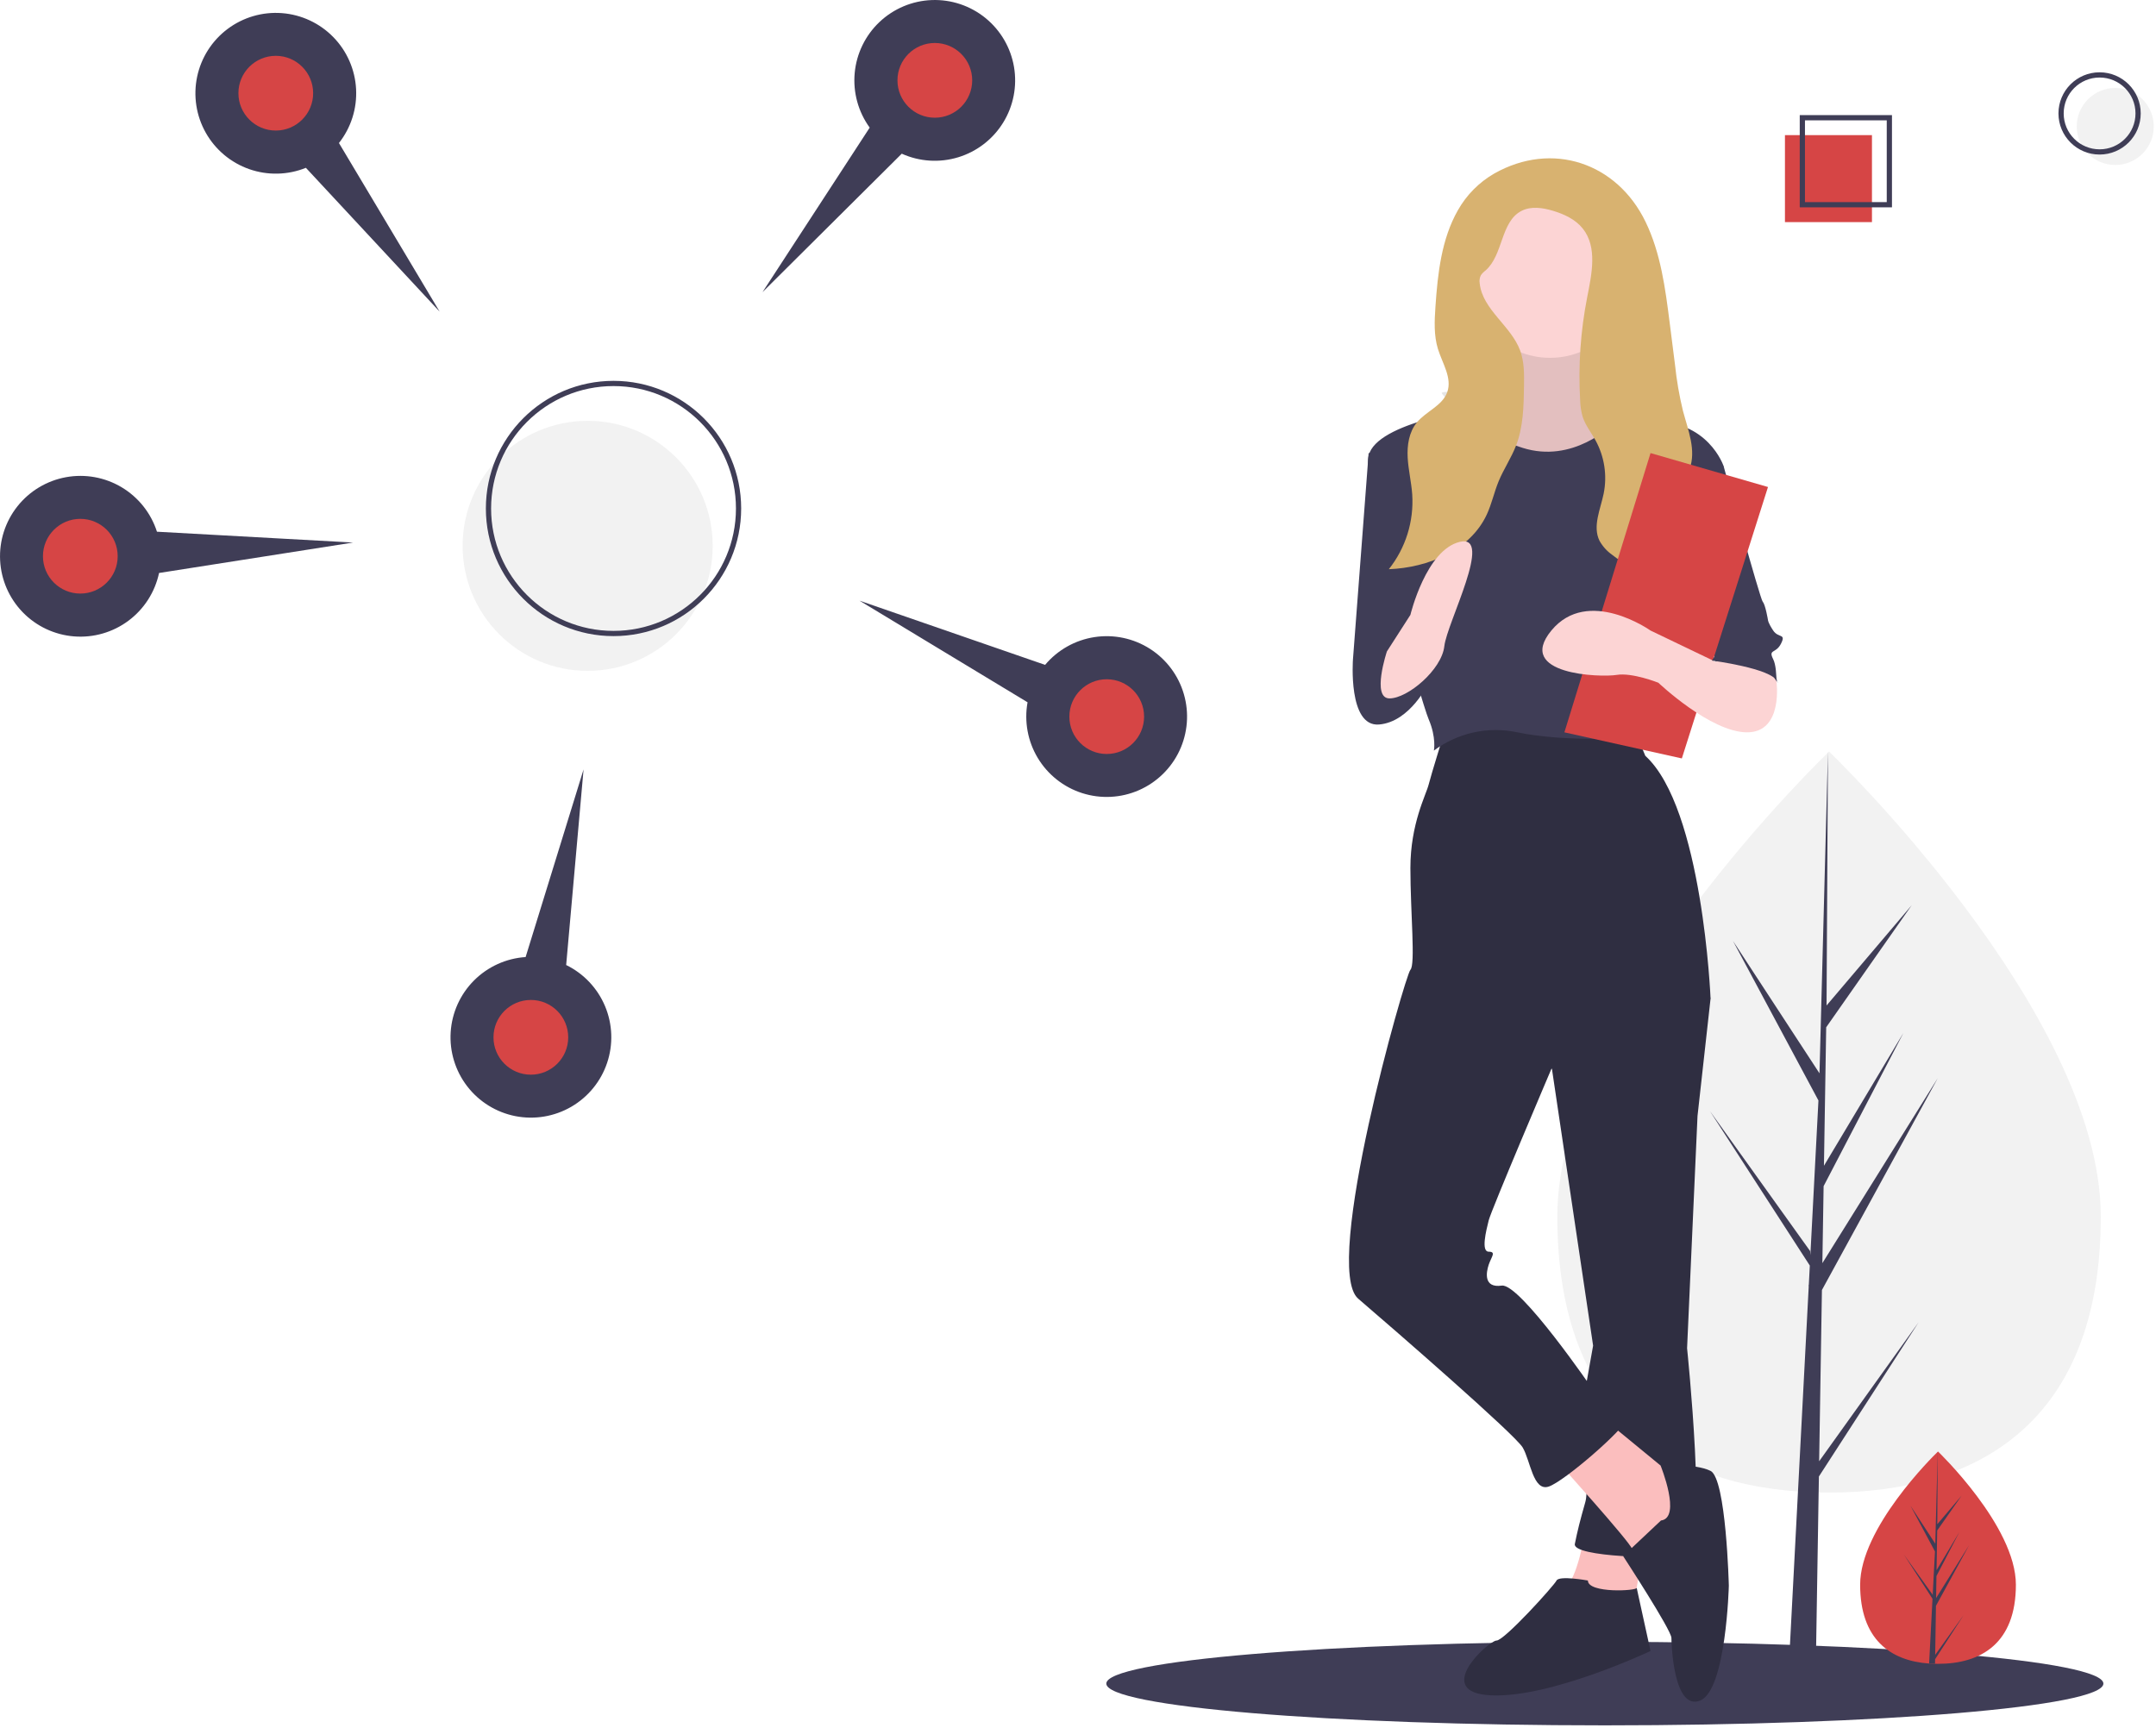 <svg width="826" height="662" viewBox="0 0 826 662" fill="none" xmlns="http://www.w3.org/2000/svg">
<g clip-path="url(#clip0)">
<path d="M614.846 661.108C720.333 661.108 805.846 653.945 805.846 645.108C805.846 636.271 720.333 629.108 614.846 629.108C509.36 629.108 423.846 636.271 423.846 645.108C423.846 653.945 509.36 661.108 614.846 661.108Z" fill="#3F3D56"/>
<path d="M804.847 466.127C804.847 544.533 758.236 571.909 700.739 571.909C643.242 571.909 596.63 544.532 596.63 466.127C596.63 387.722 700.739 287.977 700.739 287.977C700.739 287.977 804.847 387.721 804.847 466.127Z" fill="#F2F2F2"/>
<path d="M696.946 559.915L698.012 494.296L742.385 413.117L698.179 484.003L698.658 454.498L729.24 395.765L698.785 446.69L699.647 393.624L732.395 346.866L699.783 385.28L700.321 287.98L696.933 416.789L697.211 411.475L663.916 360.511L696.677 421.676L693.578 480.945L693.486 479.372L655.102 425.74L693.37 484.929L692.982 492.34L692.912 492.452L692.944 493.06L685.073 643.417H695.589L696.851 565.753L735.024 506.709L696.946 559.915Z" fill="#3F3D56"/>
<path d="M772.32 607.22C772.32 629.689 758.964 637.534 742.486 637.534C742.104 637.534 741.723 637.53 741.343 637.521C740.58 637.505 739.823 637.468 739.076 637.421C724.205 636.369 712.652 628.121 712.652 607.221C712.652 585.596 740.286 558.309 742.362 556.289L742.482 556.173C742.482 556.173 772.32 584.751 772.32 607.22Z" fill="#D64545"/>
<path d="M741.399 634.096L752.311 618.849L741.372 635.77L741.343 637.52C740.58 637.504 739.823 637.467 739.076 637.42L740.252 614.941L740.243 614.767L740.263 614.734L740.374 612.611L729.408 595.648L740.408 611.018L740.433 611.469L741.322 594.484L731.939 576.953L741.439 591.5L742.364 556.288V556.168V556.284L742.21 584.051L751.557 573.043L742.172 586.443L741.925 601.65L750.652 587.056L741.889 603.888L741.751 612.342L754.422 592.027L741.705 615.29L741.399 634.096Z" fill="#3F3D56"/>
<path d="M225.14 257.055C251.596 257.055 273.044 235.608 273.044 209.151C273.044 182.694 251.596 161.247 225.14 161.247C198.683 161.247 177.236 182.694 177.236 209.151C177.236 235.608 198.683 257.055 225.14 257.055Z" fill="#F2F2F2"/>
<path d="M235.051 242.739C261.508 242.739 282.955 221.292 282.955 194.835C282.955 168.378 261.508 146.931 235.051 146.931C208.594 146.931 187.147 168.378 187.147 194.835C187.147 221.292 208.594 242.739 235.051 242.739Z" stroke="#3F3D56" stroke-width="2" stroke-miterlimit="10"/>
<path d="M168.427 119.401L129.859 54.801C134.486 48.928 136.819 41.571 136.422 34.105C136.025 26.638 132.926 19.571 127.702 14.221C122.478 8.871 115.486 5.605 108.03 5.031C100.575 4.457 93.166 6.614 87.184 11.101C81.203 15.588 77.058 22.097 75.522 29.415C73.987 36.733 75.166 44.36 78.84 50.872C82.513 57.385 88.431 62.339 95.488 64.81C102.545 67.281 110.26 67.1 117.194 64.301L168.427 119.401Z" fill="#3F3D56"/>
<path d="M105.656 50.023C113.562 50.023 119.972 43.614 119.972 35.707C119.972 27.8 113.562 21.391 105.656 21.391C97.749 21.391 91.34 27.8 91.34 35.707C91.34 43.614 97.749 50.023 105.656 50.023Z" fill="#D64545"/>
<path d="M292.127 111.94L345.479 58.89C352.298 61.959 360 62.442 367.148 60.25C374.297 58.057 380.404 53.34 384.331 46.976C388.257 40.613 389.734 33.038 388.487 25.666C387.24 18.293 383.353 11.626 377.553 6.908C371.752 2.19 364.433 -0.256 356.961 0.025C349.489 0.306 342.374 3.296 336.944 8.436C331.514 13.576 328.14 20.517 327.45 27.962C326.76 35.407 328.803 42.85 333.196 48.9L292.127 111.94Z" fill="#3F3D56"/>
<path d="M358.149 45.103C366.056 45.103 372.465 38.694 372.465 30.787C372.465 22.881 366.056 16.471 358.149 16.471C350.242 16.471 343.833 22.881 343.833 30.787C343.833 38.694 350.242 45.103 358.149 45.103Z" fill="#D64545"/>
<path d="M329.292 230.162L393.674 269.095C392.346 276.453 393.74 284.044 397.597 290.45C401.453 296.856 407.508 301.64 414.632 303.911C421.757 306.181 429.464 305.782 436.315 302.789C443.167 299.795 448.696 294.411 451.871 287.641C455.045 280.871 455.649 273.178 453.568 265.996C451.488 258.814 446.866 252.634 440.565 248.608C434.264 244.583 426.713 242.988 419.322 244.12C411.931 245.252 405.204 249.033 400.396 254.76L329.292 230.162Z" fill="#3F3D56"/>
<path d="M424.006 288.905C431.912 288.905 438.322 282.496 438.322 274.589C438.322 266.683 431.912 260.273 424.006 260.273C416.099 260.273 409.69 266.683 409.69 274.589C409.69 282.496 416.099 288.905 424.006 288.905Z" fill="#D64545"/>
<path d="M223.573 294.827L201.373 366.715C193.912 367.207 186.885 370.396 181.602 375.688C176.319 380.98 173.142 388.013 172.663 395.475C172.184 402.936 174.435 410.318 178.998 416.242C183.56 422.166 190.122 426.228 197.459 427.67C204.796 429.112 212.407 427.836 218.872 424.08C225.337 420.324 230.215 414.344 232.596 407.256C234.977 400.168 234.699 392.456 231.812 385.558C228.926 378.661 223.629 373.049 216.909 369.769L223.573 294.827Z" fill="#3F3D56"/>
<path d="M203.377 411.787C211.284 411.787 217.693 405.378 217.693 397.471C217.693 389.564 211.284 383.155 203.377 383.155C195.471 383.155 189.061 389.564 189.061 397.471C189.061 405.378 195.471 411.787 203.377 411.787Z" fill="#D64545"/>
<path d="M135.257 207.887L60.134 203.737C57.849 196.617 53.053 190.572 46.639 186.728C40.225 182.885 32.633 181.505 25.277 182.848C17.921 184.19 11.305 188.163 6.663 194.024C2.02 199.886 -0.332 207.236 0.046 214.704C0.424 222.171 3.505 229.247 8.716 234.61C13.926 239.973 20.909 243.257 28.363 243.85C35.817 244.444 43.232 242.305 49.225 237.834C55.218 233.363 59.38 226.864 60.934 219.55L135.257 207.887Z" fill="#3F3D56"/>
<path d="M30.771 227.441C38.678 227.441 45.087 221.032 45.087 213.125C45.087 205.218 38.678 198.809 30.771 198.809C22.865 198.809 16.455 205.218 16.455 213.125C16.455 221.032 22.865 227.441 30.771 227.441Z" fill="#D64545"/>
<path d="M810.389 63.217C818.538 63.217 825.145 56.611 825.145 48.461C825.145 40.312 818.538 33.705 810.389 33.705C802.239 33.705 795.633 40.312 795.633 48.461C795.633 56.611 802.239 63.217 810.389 63.217Z" fill="#F2F2F2"/>
<path d="M804.389 58.217C812.538 58.217 819.145 51.611 819.145 43.461C819.145 35.312 812.538 28.705 804.389 28.705C796.239 28.705 789.633 35.312 789.633 43.461C789.633 51.611 796.239 58.217 804.389 58.217Z" stroke="#3F3D56" stroke-width="2" stroke-miterlimit="10"/>
<path d="M717.179 51.775H683.846V85.108H717.179V51.775Z" fill="#D64545"/>
<path d="M723.846 45.108H690.513V78.441H723.846V45.108Z" stroke="#3F3D56" stroke-width="2" stroke-miterlimit="10"/>
<path d="M607.347 586.609C607.347 586.609 604.347 605.609 599.347 608.609C594.347 611.609 625.347 618.609 625.347 618.609L630.347 588.609L607.347 586.609Z" fill="#FBBEBE"/>
<path d="M644.347 369.609L655.347 382.609L650.347 427.609L646.347 516.609C646.347 516.609 654.347 593.609 646.347 595.609C638.347 597.609 602.347 596.609 603.347 591.609C604.347 586.609 605.347 582.609 607.347 575.609C609.347 568.609 605.347 543.609 605.347 543.609L610.347 515.609L592.347 394.609L644.347 369.609Z" fill="#2F2E41"/>
<path d="M608.347 605.609C608.347 605.609 597.347 603.609 596.347 605.609C595.347 607.609 576.347 628.609 573.347 628.609C570.347 628.609 548.347 648.609 571.347 649.609C594.347 650.609 632.347 632.609 632.347 632.609C632.347 632.609 626.755 607.163 627.047 608.386C627.339 609.609 608.347 610.609 608.347 605.609Z" fill="#2F2E41"/>
<path d="M596.347 559.609C596.347 559.609 624.347 590.609 625.347 593.609C626.347 596.609 641.347 593.609 641.347 593.609L647.347 573.609L642.347 566.609L614.347 543.609L596.347 559.609Z" fill="#FBBEBE"/>
<path d="M636.347 582.609L621.847 596.257C621.847 596.257 640.347 624.609 640.347 627.609C640.347 630.609 641.347 655.609 651.347 651.609C661.347 647.609 662.347 607.609 662.347 607.609C662.347 607.609 661.347 566.609 655.347 563.609C649.347 560.609 636.197 561.557 636.197 561.557C636.197 561.557 644.347 581.609 636.347 582.609Z" fill="#2F2E41"/>
<path d="M553.347 280.609C553.347 280.609 548.347 296.609 547.347 300.609C546.347 304.609 540.347 315.609 540.347 332.609C540.347 349.609 542.347 369.609 540.347 371.609C538.347 373.609 506.347 485.609 520.347 497.609C534.347 509.609 580.347 549.609 583.347 554.609C586.347 559.609 587.347 571.609 593.347 569.609C599.347 567.609 622.347 547.609 623.347 543.609C624.347 539.609 610.347 532.609 610.347 532.609C610.347 532.609 582.347 491.609 575.347 492.609C568.347 493.609 569.347 487.609 570.347 484.609C571.347 481.609 573.347 479.609 570.347 479.609C567.347 479.609 569.347 471.609 570.347 467.609C571.347 463.609 594.347 409.609 594.347 409.609L655.347 382.609C655.347 382.609 652.347 309.609 630.347 289.609L625.347 277.609C625.347 277.609 569.347 273.609 553.347 280.609Z" fill="#2F2E41"/>
<path d="M578.347 122.609C578.347 122.609 583.347 157.609 571.347 159.609C559.347 161.609 549.347 160.609 549.347 161.609C549.347 162.609 579.347 193.609 579.347 193.609L607.347 191.609L632.347 164.609C632.347 164.609 609.347 160.609 609.347 146.609C609.347 132.609 608.347 122.609 608.347 122.609H578.347Z" fill="#FCD4D4"/>
<path opacity="0.1" d="M581.347 111.609C581.347 111.609 586.347 146.609 574.347 148.609C562.347 150.609 552.347 149.609 552.347 150.609C552.347 151.609 582.347 182.609 582.347 182.609L610.347 180.609L635.347 153.609C635.347 153.609 612.347 149.609 612.347 135.609C612.347 121.609 611.347 111.609 611.347 111.609H581.347Z" fill="black"/>
<path d="M593.846 137.108C610.967 137.108 624.846 123.229 624.846 106.108C624.846 88.987 610.967 75.108 593.846 75.108C576.725 75.108 562.846 88.987 562.846 106.108C562.846 123.229 576.725 137.108 593.846 137.108Z" fill="#FCD4D4"/>
<path d="M566.347 156.609C566.347 156.609 527.347 161.609 524.347 174.609C521.347 187.609 544.347 268.609 547.347 275.609C550.347 282.609 549.347 287.609 549.347 287.609C553.872 284.225 559.069 281.849 564.588 280.642C570.108 279.434 575.822 279.423 581.347 280.609C600.347 284.609 627.347 282.609 627.347 282.609C627.347 282.609 636.347 245.609 638.347 241.609C640.347 237.609 648.347 215.609 648.347 209.609C648.347 203.609 660.347 178.609 660.347 178.609C660.347 178.609 654.347 160.609 632.347 161.609C632.347 161.609 622.747 157.309 620.047 160.461C617.347 163.613 602.347 177.609 583.347 171.609C564.347 165.609 566.347 156.609 566.347 156.609Z" fill="#3F3D56"/>
<path d="M535.347 173.609H524.347L518.347 252.609C518.347 252.609 540.347 258.609 543.347 254.609C546.347 250.609 535.347 173.609 535.347 173.609Z" fill="#3F3D56"/>
<path d="M521.347 244.609L518.347 252.609C518.347 252.609 516.347 278.609 528.347 277.609C540.347 276.609 547.347 261.609 547.347 261.609C547.347 261.609 540.347 242.609 532.347 244.609C524.347 246.609 521.347 244.609 521.347 244.609Z" fill="#3F3D56"/>
<path d="M641.347 173.609L660.347 178.609C660.347 178.609 674.347 229.609 675.347 230.609C676.347 231.609 677.347 237.609 677.347 237.609C677.347 237.609 677.347 238.609 679.347 241.609C681.347 244.609 684.347 242.609 682.347 246.609C680.347 250.609 677.347 248.609 679.347 252.609C681.347 256.609 680.347 267.609 680.347 267.609C680.347 267.609 675.347 248.609 657.347 253.609L645.347 199.609L641.347 173.609Z" fill="#3F3D56"/>
<path d="M558.539 80.566C552.239 91.642 550.815 104.761 549.945 117.475C549.572 122.928 549.291 128.525 550.909 133.745C552.614 139.25 556.409 144.845 554.463 150.268C552.581 155.515 546.287 157.614 542.773 161.941C539.794 165.607 539.046 170.631 539.305 175.347C539.564 180.063 540.705 184.694 541.043 189.406C541.734 199.754 538.54 209.989 532.084 218.106C547.146 217.525 563.25 210.846 569.602 197.177C571.502 193.091 572.425 188.618 574.138 184.451C576.076 179.736 579.002 175.469 580.838 170.714C583.608 163.539 583.758 155.66 583.873 147.97C583.942 143.37 583.991 138.64 582.398 134.321C578.891 124.812 567.985 118.668 566.898 108.591C566.711 107.525 566.869 106.428 567.348 105.458C567.857 104.749 568.474 104.126 569.177 103.609C575.987 97.598 574.864 84.873 582.971 80.776C586.609 78.937 590.994 79.584 594.9 80.748C599.238 82.04 603.565 84.042 606.388 87.581C612.071 94.707 609.828 105 608.07 113.943C605.521 126.915 604.618 140.157 605.38 153.355C605.429 155.466 605.741 157.563 606.307 159.597C607.351 162.897 609.577 165.671 611.258 168.697C614.683 174.919 615.794 182.152 614.395 189.115C613.155 195.174 610.073 201.628 612.786 207.186C613.98 209.333 615.643 211.182 617.652 212.596C626.514 219.542 637.764 223.846 644.352 232.976C645.487 225.518 643.322 218.013 641.724 210.64C640.126 203.267 639.153 195.24 642.438 188.45C643.879 185.471 646.081 182.878 647.259 179.786C649.979 172.643 646.737 164.809 644.768 157.424C643.361 151.624 642.345 145.737 641.727 139.801L639.696 123.779C638.017 110.534 636.261 97.019 630.445 85.001C619.484 62.354 594.681 53.942 572.472 66.492C566.652 69.852 561.84 74.712 558.539 80.566Z" fill="#D8B270"/>
<path d="M531.347 249.609C531.347 249.609 525.347 267.609 532.347 267.609C539.347 267.609 552.347 256.609 553.347 247.609C554.347 238.609 572.347 204.609 559.347 207.609C546.347 210.609 540.347 235.609 540.347 235.609L531.347 249.609Z" fill="#FCD4D4"/>
<path d="M632.346 173.608L599.346 280.608L644.346 290.608L677.346 186.608L632.346 173.608Z" fill="#D64545"/>
<path d="M674.347 250.609L680.594 261.049C680.594 261.049 683.347 280.609 669.347 280.609C655.347 280.609 635.347 261.609 635.347 261.609C635.347 261.609 625.347 257.609 619.347 258.609C613.347 259.609 580.347 258.609 594.347 241.609C608.347 224.609 632.347 241.609 632.347 241.609L657.347 253.609L670.347 246.609L674.347 250.609Z" fill="#FCD4D4"/>
<path d="M665.847 237.109L655.847 253.109C655.847 253.109 678.847 256.109 680.847 261.109C682.847 266.109 671.847 235.109 671.847 235.109L665.847 237.109Z" fill="#3F3D56"/>
</g>
<defs>
<clipPath id="clip0">
<rect width="825.144" height="661.108" fill="white"/>
</clipPath>
</defs>
</svg>
